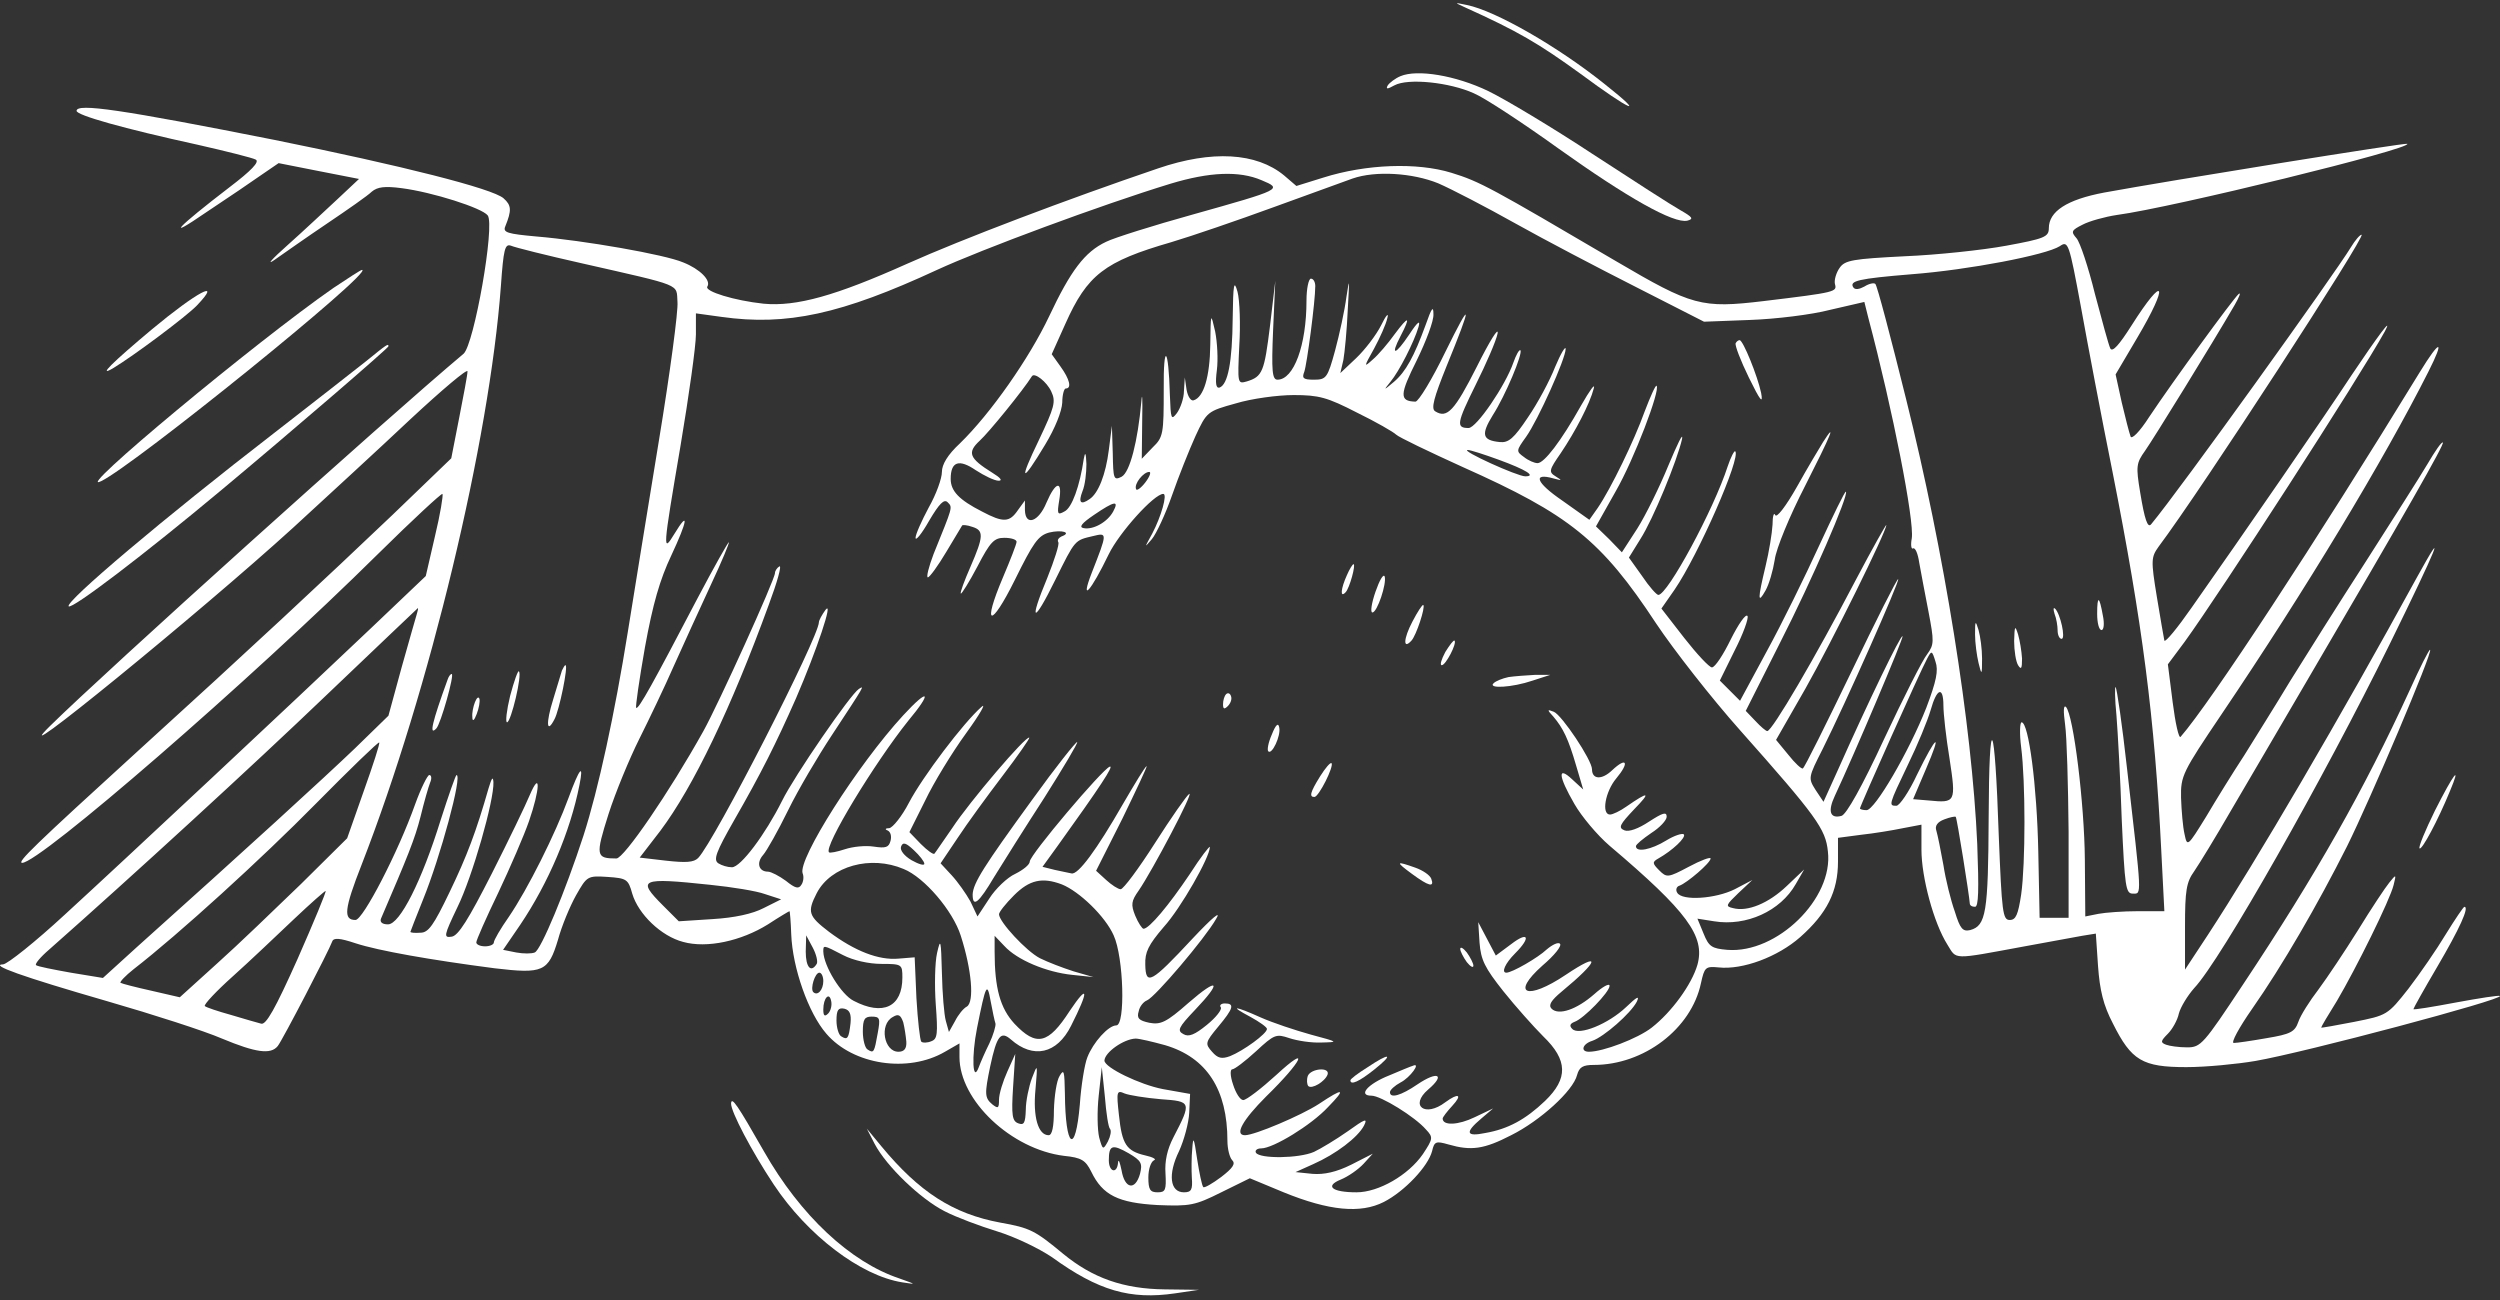 <svg width="400" height="208" viewBox="0 0 400 208" fill="none" xmlns="http://www.w3.org/2000/svg">
<rect x="0" y="0" width="400" height="208" fill="#333333" stroke="none"/>
<path d="M234.34 1.151C242.914 5.016 246.217 6.984 252.824 11.763C260.976 17.807 263.577 18.862 256.83 13.52C249.309 7.476 239.259 1.713 234.691 0.799C232.653 0.378 232.653 0.378 234.34 1.151Z" fill="white"/>
<path d="M224.079 12.186C223.235 12.537 222.322 13.24 222.04 13.662C221.689 14.294 221.97 14.294 223.095 13.662C225.273 12.467 231.95 13.17 235.816 14.927C237.502 15.63 243.617 19.636 249.38 23.782C260.414 31.654 267.794 35.8 269.972 35.308C271.027 35.027 270.816 34.746 268.848 33.622C267.583 32.919 261.257 28.843 254.792 24.626C248.396 20.409 240.876 15.911 238.135 14.575C232.864 12.045 226.749 11.061 224.079 12.186Z" fill="white"/>
<path d="M12.251 17.738C12.251 18.441 19.701 20.549 31.578 23.149C36.217 24.204 40.434 25.258 40.925 25.539C41.558 25.89 40.223 27.296 36.709 29.967C28.275 36.433 26.237 38.611 32.984 33.973C36.498 31.654 40.504 28.913 41.909 27.929L44.58 26.101L50.976 27.366L57.442 28.631L53.998 31.864C52.1 33.621 48.516 36.995 45.986 39.244C43.456 41.493 42.542 42.547 43.948 41.563C45.353 40.579 49.148 37.909 52.381 35.73C55.614 33.551 58.847 31.302 59.48 30.67C60.393 29.896 61.588 29.756 64.259 30.107C69.179 30.74 77.12 33.27 78.034 34.465C79.229 36.011 75.855 55.127 74.168 56.603C61.518 67.216 16.889 107.417 8.034 116.132C-0.259 124.284 32 97.999 46.899 84.435C52.17 79.585 60.675 71.784 65.665 67.075C70.725 62.367 74.801 58.923 74.801 59.415C74.801 59.977 74.168 63.28 73.466 66.865L72.201 73.33L62.783 82.397C52.381 92.306 39.731 104.114 22.09 120.138C5.433 135.318 2.692 137.989 3.536 138.059C6.277 138.13 40.012 108.893 60.534 88.581C66.016 83.17 70.654 78.883 70.795 79.023C70.936 79.234 70.444 82.256 69.6 85.77L68.124 92.166L59.339 100.529C46.759 112.477 20.403 137.146 10.353 146.353C5.644 150.71 1.217 154.224 0.514 154.294C-1.735 154.365 3.325 156.192 17.17 160.198C24.48 162.306 32.773 164.977 35.514 166.172C40.925 168.421 43.315 168.772 44.44 167.367C45.142 166.523 52.663 152.045 53.154 150.64C53.365 150.007 54.349 150.078 56.879 150.921C60.534 152.116 68.897 153.592 79.159 154.927C86.889 155.841 87.733 155.489 89.279 150.359C89.841 148.25 91.177 145.017 92.161 143.26C93.918 140.168 93.988 140.098 97.221 140.308C100.243 140.519 100.524 140.66 101.157 142.979C102.14 146.282 105.795 149.796 109.309 150.71C113.104 151.764 118.586 150.569 122.873 147.899C124.701 146.704 126.247 145.79 126.317 145.79C126.388 145.79 126.528 147.477 126.598 149.515C126.809 154.857 129.339 162.096 132.221 165.399C136.508 170.389 145.293 171.724 151.197 168.28L153.516 166.945V169.124C153.516 176.082 161.809 183.883 170.243 184.937C173.054 185.218 173.687 185.64 174.6 187.467C176.428 191.262 178.958 192.457 185.213 192.809C190.414 193.019 191.187 192.879 195.404 190.77L199.972 188.521L205.384 190.77C212.623 193.722 217.683 194.214 221.408 192.317C224.711 190.63 228.506 186.624 229.139 184.164C229.49 182.618 229.771 182.547 231.739 183.11C235.394 184.164 237.432 183.883 241.789 181.634C246.428 179.315 251.699 174.535 252.332 172.005C252.683 170.74 253.245 170.389 255.002 170.389C263.014 170.389 270.605 164.626 272.151 157.316C272.713 154.786 272.854 154.576 274.962 154.786C278.828 155.208 284.45 153.1 288.035 149.937C292.322 146.142 294.079 142.628 294.079 137.849V134.053L297.804 133.561C299.771 133.351 302.794 132.859 304.48 132.507L307.432 131.945V135.951C307.432 140.379 309.4 147.688 311.579 151.132C313.125 153.592 312.141 153.592 323.948 151.413C327.814 150.71 331.96 149.937 333.155 149.726L335.334 149.375L335.685 154.576C335.966 158.441 336.529 160.831 338.075 163.782C341.027 169.686 342.784 170.74 349.812 170.74C352.974 170.74 357.964 170.248 360.846 169.756C368.928 168.351 400.555 159.917 399.993 159.355C399.852 159.214 396.689 159.706 392.894 160.409C389.169 161.112 386.147 161.604 386.147 161.463C386.147 161.323 387.834 158.3 389.942 154.716C393.527 148.602 395.143 145.088 394.3 145.088C394.159 145.088 392.824 147.055 391.348 149.445C389.872 151.905 387.201 155.77 385.374 158.16C382.001 162.447 381.93 162.447 376.659 163.501C373.778 164.063 371.388 164.485 371.388 164.415C371.388 164.274 372.513 162.377 373.918 160.128C376.94 154.997 382.422 143.963 382.985 141.573C383.406 139.887 383.406 139.816 382.282 141.222C381.649 141.995 379.4 145.369 377.292 148.812C375.183 152.186 372.372 156.403 370.966 158.3C369.561 160.128 368.085 162.447 367.733 163.501C367.171 165.118 366.468 165.469 362.673 166.102C360.284 166.523 357.894 166.875 357.402 166.875C356.91 166.875 358.246 164.415 360.354 161.393C365.133 154.576 370.826 144.736 375.535 135.389C379.26 127.869 389.24 104.395 388.818 103.973C388.677 103.832 387.201 106.784 385.515 110.509C378.276 126.322 370.615 139.887 358.878 157.527C352.553 167.086 352.131 167.578 349.952 167.578C348.617 167.578 347.141 167.367 346.579 167.156C345.665 166.804 345.665 166.594 346.86 165.399C347.563 164.696 348.406 163.22 348.617 162.166C348.898 161.112 350.023 159.284 351.077 158.09C355.294 153.662 371.81 124.495 382.352 103.059C390.013 87.457 391.629 83.451 386.709 92.377C374.41 114.867 360.986 137.778 353.256 149.586L349.601 155.138V148.25C349.601 142.487 349.812 141.152 351.077 139.395C351.85 138.27 354.521 133.913 356.91 129.766C359.37 125.62 364.711 116.413 368.928 109.244C384.952 81.905 391.137 71.081 390.856 70.8C390.645 70.66 389.591 72.206 388.396 74.244C387.201 76.282 382.703 83.31 378.487 89.917C374.27 96.453 368.858 105.027 366.468 108.893C364.149 112.758 360.776 118.1 359.089 120.84C357.332 123.511 354.591 127.939 352.974 130.68C350.023 135.459 349.952 135.529 349.531 133.491C349.25 132.296 349.039 129.696 348.968 127.658C348.898 124.144 349.179 123.581 355.434 114.304C368.999 94.204 381.368 73.682 388.537 59.485C391.207 54.214 390.434 54.214 387.201 59.485C370.474 86.824 353.677 112.407 348.898 117.889C348.617 118.24 348.055 115.71 347.633 112.407L346.86 106.292L349.531 102.708C355.294 94.766 377.503 60.399 381.579 53.019C382.985 50.348 380.384 53.862 376.238 60.047C371.95 66.583 359.019 85.348 350.655 97.226C348.406 100.459 346.438 102.848 346.298 102.497C346.227 102.146 345.665 98.983 345.103 95.539C344.119 89.565 344.189 89.144 345.384 87.457C352.201 78.391 378.697 37.557 377.854 37.557C377.573 37.557 376.8 38.471 376.167 39.525C373.567 43.812 348.758 78.391 344.189 83.873C343.627 84.575 343.135 83.099 342.432 78.812C341.729 74.595 341.8 74.103 343.205 72.136C344.541 70.238 353.958 54.987 357.543 48.802C358.316 47.467 358.597 46.694 358.175 47.045C357.191 47.959 347.703 60.961 343.908 66.654C342.292 69.184 341.027 70.379 340.886 69.816C340.675 69.254 340.043 66.794 339.48 64.405L338.496 59.907L341.94 54.073C347.141 45.288 346.368 43.672 341.027 52.105C339.059 55.198 338.005 56.392 337.653 55.76C337.372 55.198 336.318 51.262 335.193 47.045C334.139 42.758 332.804 38.752 332.241 38.119C331.328 37.065 331.398 36.854 333.225 35.941C334.28 35.378 336.81 34.676 338.707 34.395C347.633 33.2 386.007 23.782 385.163 23.009C384.952 22.798 347.422 28.842 336.669 30.81C330.695 31.935 327.814 33.832 327.814 36.503C327.814 37.909 327.111 38.19 320.996 39.314C317.201 40.017 309.892 40.79 304.761 41.001C296.468 41.423 295.203 41.633 294.36 42.828C293.798 43.601 293.446 44.796 293.587 45.429C293.938 46.694 293.868 46.764 282.201 48.17C272.221 49.364 270.745 48.943 258.657 41.844C238.556 30.037 236.799 29.053 232.231 27.648C226.749 25.961 218.597 26.242 211.709 28.421L207.422 29.756L205.454 28.069C201.026 24.415 193.928 23.993 185.283 26.945C170.805 31.864 153.938 38.26 145.153 42.196C133.697 47.326 127.442 49.083 122.171 48.591C117.532 48.099 112.683 46.623 113.175 45.85C113.807 44.866 111.98 43.039 109.309 41.985C106.357 40.72 93.426 38.471 85.835 37.838C81.197 37.417 80.424 37.206 80.845 36.222C81.9 33.621 81.829 32.848 80.564 31.724C78.807 30.178 64.399 26.523 43.877 22.376C19.419 17.527 12.251 16.473 12.251 17.738ZM201.87 28.842C205.243 30.248 205.103 30.318 190.835 34.324C184.51 36.081 178.255 38.049 176.99 38.682C173.546 40.298 171.297 43.32 167.853 50.63C164.691 57.306 158.506 66.162 153.586 70.941C151.619 72.768 150.705 74.314 150.705 75.509C150.705 76.563 149.791 79.093 148.596 81.202C147.472 83.31 146.488 85.489 146.488 86.051C146.488 86.614 147.472 85.419 148.667 83.31C150.283 80.569 151.056 79.796 151.619 80.359C152.462 81.202 152.462 80.991 149.37 88.652C148.596 90.69 148.175 92.377 148.456 92.377C148.737 92.377 150.072 90.549 151.408 88.3C152.743 86.121 153.868 84.154 153.938 84.083C154.008 83.943 154.781 84.013 155.554 84.294C157.452 84.856 157.382 85.84 155.273 90.69C154.289 92.939 153.586 94.836 153.727 94.977C153.868 95.047 155.062 93.15 156.398 90.62C158.436 86.684 159.068 86.051 160.685 86.051C161.809 86.051 162.653 86.332 162.653 86.684C162.653 87.035 161.669 89.565 160.474 92.377C157.1 100.318 158.506 100.599 162.372 92.798C165.323 86.824 166.096 85.7 167.853 85.208C169.892 84.716 171.578 85.208 169.821 85.84C169.4 86.051 169.119 86.403 169.329 86.754C169.54 87.035 168.697 89.636 167.572 92.447C164.55 99.686 165.323 99.967 168.837 92.798C172.07 86.262 171.93 86.473 174.882 85.77C177.201 85.208 177.201 85.208 174.671 91.674C172.773 96.593 174.53 94.626 177.412 88.652C179.098 85.208 184.651 79.023 186.127 79.023C186.829 79.023 185.775 82.678 184.37 85.348C183.105 87.668 183.034 87.738 184.299 86.262C185.002 85.419 186.478 82.256 187.532 79.234C188.586 76.212 190.273 71.995 191.257 69.816C193.084 65.88 193.155 65.81 197.723 64.545C200.253 63.772 204.47 63.21 207 63.21C211.006 63.21 212.342 63.561 217.121 66.021C220.143 67.497 222.954 69.114 223.376 69.535C223.797 69.957 228.647 72.276 234.058 74.736C251.067 82.326 256.197 86.403 264.982 99.756C267.793 103.973 273.838 111.704 278.406 116.834C290.635 130.61 292.111 132.648 292.462 136.232C293.376 143.752 284.31 152.608 276.368 151.975C273.908 151.764 273.416 151.483 272.573 149.375L271.589 146.985L274.259 147.407C279.39 148.25 284.872 145.79 287.332 141.433L288.667 139.114L285.856 141.784C282.974 144.525 279.601 145.931 277.281 145.298C276.016 145.017 276.157 144.806 278.125 142.909L280.374 140.8L277.563 142.276C274.47 143.822 269.129 144.174 268.356 142.839C268.075 142.417 268.215 141.855 268.707 141.714C269.902 141.292 273.697 138.059 273.697 137.357C273.697 137.075 272.151 137.638 270.183 138.692C266.88 140.449 266.669 140.449 265.474 139.254C264.35 138.13 264.35 137.919 265.334 137.357C267.583 136.092 269.832 133.983 269.41 133.491C269.129 133.28 267.864 133.702 266.599 134.475C264.209 135.951 261.749 136.443 261.749 135.389C261.749 135.108 262.874 134.194 264.209 133.28C265.544 132.437 266.669 131.242 266.669 130.68C266.669 129.836 266.036 130.047 263.858 131.453C262.171 132.577 260.625 133.14 259.922 132.859C258.868 132.437 259.149 131.945 261.468 129.485C264.209 126.674 263.858 126.533 260.203 129.063C259.219 129.766 258.024 130.328 257.603 130.328C256.197 130.328 256.83 126.674 258.587 124.565C260.765 121.965 260.273 121.051 257.954 123.23C256.267 124.847 254.721 124.706 254.721 123.089C254.721 121.614 249.872 114.375 248.607 113.883C247.552 113.461 247.482 113.531 248.536 114.656C250.083 116.483 250.926 118.17 252.191 122.527L253.316 126.322L251.559 124.706C249.169 122.457 249.31 124.144 251.91 128.642C253.034 130.61 255.565 133.632 257.532 135.318C269.972 145.861 272.854 149.796 271.589 154.365C270.675 157.527 267.442 161.955 264.279 164.415C262.03 166.172 256.478 168.28 254.229 168.28C252.824 168.28 253.175 167.015 254.791 166.523C256.619 165.891 260.906 162.166 261.89 160.268C262.382 159.214 261.89 159.495 260.203 161.112C257.322 163.853 252.613 165.75 251.559 164.626C251.067 164.134 251.207 163.782 251.91 163.501C253.386 163.009 257.532 158.722 257.532 157.738C257.532 157.246 256.408 157.879 255.073 159.074C252.261 161.533 249.38 162.517 248.255 161.393C247.693 160.831 248.185 160.057 249.872 158.652C255.916 153.662 256.267 152.116 250.504 155.981C244.32 160.128 241.649 159.074 246.779 154.505C248.677 152.889 249.942 151.343 249.591 150.991C249.31 150.71 248.396 151.132 247.482 151.905C246.077 153.24 241.93 155.63 241.016 155.63C240.173 155.63 240.805 154.154 242.422 152.537C245.022 149.937 244.53 148.953 241.789 151.061L239.33 152.889L237.924 150.218L236.518 147.547L236.729 150.851C236.94 153.592 237.573 154.857 240.524 158.582C242.492 161.041 245.374 164.274 246.92 165.821C250.856 169.616 250.926 172.568 247.201 176.152C244.109 179.104 241.297 180.65 237.643 181.282C234.55 181.915 234.34 181.212 237.01 178.963L238.908 177.347L235.956 178.752C233.356 180.017 230.826 180.158 230.826 178.963C230.826 178.752 231.528 177.839 232.372 176.925C234.058 175.098 233.356 174.817 231.247 176.363C228.014 178.823 225.484 176.925 228.506 174.325C231.317 171.935 230.052 171.302 226.819 173.481C224.149 175.308 222.392 175.8 222.392 174.746C222.392 174.395 223.165 173.692 224.079 173.2C225.625 172.427 227.452 169.897 226.046 170.529C225.765 170.6 224.079 171.302 222.251 172.076C218.878 173.411 217.191 175.308 219.44 175.308C220.916 175.308 226.398 178.682 228.155 180.72C229.35 181.985 229.279 182.196 227.663 184.656C225.344 188.029 220.564 190.77 217.05 190.77C213.115 190.77 211.92 189.786 214.52 188.732C215.715 188.24 217.332 187.116 218.175 186.202L219.651 184.586L216.207 186.343C213.817 187.537 211.85 187.959 210.022 187.819L207.281 187.537L210.093 186.272C213.747 184.656 217.261 181.985 218.245 180.088C218.878 178.823 218.386 179.033 215.645 181.001C213.747 182.337 211.287 183.813 210.233 184.304C207.844 185.359 201.589 185.429 200.956 184.445C200.745 184.094 201.097 183.742 201.799 183.742C203.697 183.742 209.811 180.017 212.482 177.136C215.434 174.114 215.012 173.973 211.006 176.644C208.195 178.471 200.745 181.634 199.199 181.634C197.442 181.634 198.848 179.174 202.572 175.449C208.406 169.756 209.741 166.875 204.189 172.005C201.799 174.184 199.41 176.011 198.918 176.011C198.426 176.011 197.723 174.887 197.301 173.551C196.809 172.146 196.809 171.092 197.161 171.092C197.512 171.092 199.199 169.827 200.956 168.21C203.908 165.469 204.189 165.399 206.297 166.102C207.562 166.523 209.811 166.875 211.428 166.804C214.239 166.734 214.169 166.734 209.741 165.539C207.211 164.837 203.627 163.642 201.729 162.798C197.512 160.901 196.528 160.831 200.113 162.728C201.518 163.501 202.713 164.345 202.713 164.626C202.713 165.399 198.918 168.14 196.809 168.983C195.474 169.475 194.842 169.335 193.928 168.28C192.803 167.015 192.803 166.804 194.912 164.274C197.372 161.323 197.582 160.549 195.966 160.549C195.404 160.549 195.052 160.831 195.333 161.182C195.544 161.533 194.56 162.798 193.084 163.993C191.187 165.539 190.203 165.961 189.36 165.469C188.305 164.907 188.516 164.415 191.187 161.604C195.615 156.965 194.982 156.262 190.133 160.479C186.619 163.572 185.705 163.993 183.878 163.642C182.261 163.29 181.839 162.939 182.191 161.814C182.331 161.041 182.964 160.268 183.526 160.057C184.791 159.565 192.803 150.148 194.56 147.055C195.474 145.58 194.068 146.704 190.765 150.218C184.159 157.316 183.315 157.738 183.245 154.365C183.175 152.327 183.737 151.202 186.197 148.32C188.938 145.298 193.576 137.146 193.576 135.529C193.576 135.248 192.101 137.146 190.344 139.887C187.04 144.806 183.878 148.602 182.964 148.602C182.753 148.602 182.121 147.688 181.629 146.493C180.926 144.736 180.996 144.174 182.191 142.487C184.37 139.324 191.117 126.533 190.273 127.025C189.852 127.306 187.392 130.82 184.791 134.897C182.191 138.973 179.731 142.276 179.309 142.276C178.888 142.276 177.833 141.573 176.99 140.8L175.374 139.324L179.59 130.961C181.839 126.322 183.597 122.598 183.456 122.598C183.245 122.598 181.558 125.409 179.59 128.782C175.514 135.881 172.492 140.027 171.438 139.746C171.016 139.676 169.821 139.395 168.767 139.184L166.799 138.692L169.189 135.389C176.006 125.901 178.325 122.387 177.552 122.668C176.358 123.089 164.761 136.794 164.761 137.849C164.761 138.341 163.707 139.184 162.442 139.816C161.177 140.379 159.279 142.206 158.295 143.752L156.398 146.634L155.273 144.244C154.57 142.979 153.235 141.082 152.251 140.027L150.494 138.13L153.235 134.053C154.711 131.804 157.944 127.377 160.404 124.144C162.864 120.911 164.761 118.17 164.691 118.029C164.199 117.608 155.062 128.361 152.392 132.437C150.916 134.545 149.651 136.443 149.51 136.583C149.37 136.794 148.386 136.092 147.331 135.037L145.504 133.14L148.034 128.079C149.37 125.268 152.321 120.419 154.57 117.326C156.819 114.234 157.874 112.336 157.03 113.11C154.149 115.64 147.612 124.284 145.434 128.431C144.309 130.61 142.833 132.437 142.271 132.507C141.639 132.507 141.568 132.718 141.99 132.859C142.482 133.069 142.693 133.772 142.482 134.545C142.201 135.6 141.709 135.74 139.811 135.459C138.476 135.248 136.438 135.459 135.173 135.881C133.908 136.302 132.783 136.513 132.643 136.373C131.729 135.529 139.952 122.035 145.293 115.359C149.229 110.65 148.667 109.947 144.52 114.445C137.211 122.387 127.582 137.567 128.426 139.746C128.637 140.238 128.566 141.082 128.215 141.573C127.793 142.276 127.231 142.136 125.755 140.941C124.701 140.168 123.365 139.465 122.873 139.465C121.398 139.465 120.976 138.059 122.1 136.794C122.663 136.162 124.49 132.929 126.106 129.626C127.723 126.322 130.886 120.981 133.064 117.678C138.476 109.455 138.335 109.666 137.422 110.228C136.086 111.071 127.09 124.144 125.122 128.15C122.452 133.491 118.516 138.762 117.11 138.762C116.408 138.762 115.494 138.481 114.932 138.13C114.088 137.567 114.58 136.302 117.462 131.242C121.819 123.652 124.139 119.013 127.371 111.704C130.675 104.043 133.416 95.891 132.08 97.577C131.518 98.35 131.026 99.264 131.026 99.545C131.026 101.935 114.299 134.616 111.699 137.286C110.996 137.989 109.731 138.059 106.568 137.708L102.351 137.216L105.655 132.929C110.926 125.901 116.97 113.32 123.014 96.734C124.349 93.15 125.122 90.409 124.701 90.62C124.349 90.83 123.998 91.322 123.998 91.674C123.998 92.728 114.932 112.688 112.542 116.975C107.06 126.814 99.821 137.357 98.626 137.357C95.323 137.357 95.253 136.935 97.361 130.258C98.486 126.744 100.735 121.332 102.281 118.24C103.827 115.148 106.357 109.877 107.833 106.503C109.309 103.2 111.98 97.367 113.737 93.571C115.494 89.846 116.759 86.754 116.618 86.754C116.478 86.754 114.229 90.76 111.628 95.68C104.53 109.244 102.14 113.602 101.789 113.25C101.649 113.11 102.281 108.752 103.195 103.551C104.46 96.593 105.584 92.728 107.412 88.862C110.012 83.31 110.293 81.483 107.904 85.419C106.006 88.511 106.006 88.23 108.888 71.292C110.223 63.35 111.347 55.338 111.347 53.511V50.138L115.424 50.7C125.896 52.176 134.61 50.278 149.932 43.18C157.1 39.876 176.217 32.778 187.251 29.404C193.506 27.507 198.285 27.296 201.87 28.842ZM230.123 29.334C232.231 30.248 237.783 33.129 242.422 35.73C247.061 38.33 255.775 42.898 261.749 45.921L272.643 51.473L280.022 51.192C284.099 51.051 289.862 50.348 292.814 49.575L298.296 48.31L298.928 50.84C302.864 65.67 306.308 83.31 305.886 86.121C305.675 87.246 305.816 87.949 306.097 87.738C306.448 87.597 306.87 88.581 307.081 90.057C307.362 91.533 307.994 95.047 308.557 97.859C309.47 102.638 309.47 103.13 308.346 104.676C307.643 105.519 304.551 111.634 301.458 118.24C297.944 125.83 295.414 130.328 294.641 130.539C292.814 131.031 292.392 129.836 293.587 127.306C296.679 120.7 304.621 102.005 304.41 101.794C304.129 101.513 298.928 112.266 294.079 123.16L291.759 128.29L290.494 126.393C289.3 124.495 289.3 124.425 291.619 119.857C295.344 112.407 303.988 92.939 303.707 92.658C303.567 92.517 300.193 99.194 296.187 107.557C292.181 115.851 288.737 122.808 288.456 122.949C288.245 123.089 287.191 122.106 286.137 120.77L284.169 118.381L288.878 110.158C293.165 102.567 301.81 85.067 301.81 84.013C301.81 83.802 299.631 87.668 296.96 92.728C290.424 105.238 283.536 116.975 282.763 116.975C282.553 116.975 281.709 116.272 280.866 115.359L279.32 113.742L284.802 102.848C289.932 92.798 295.836 79.164 295.344 78.672C295.203 78.531 293.306 82.467 291.057 87.316C288.808 92.236 285.083 99.826 282.693 104.184L278.406 112.126L276.789 110.509L275.173 108.893L277.563 104.043C278.898 101.443 279.812 98.913 279.601 98.561C279.32 98.14 278.125 99.897 276.93 102.286C275.735 104.746 274.4 106.784 273.908 106.784C273.486 106.784 271.518 104.676 269.48 102.075L265.826 97.367L267.934 94.344C271.729 88.792 278.617 73.12 277.633 72.206C277.492 72.065 276.93 73.12 276.438 74.595C274.189 81.553 266.81 95.188 265.334 95.188C265.053 95.188 263.858 93.853 262.733 92.166L260.625 89.214L262.452 86.262C264.49 83.099 268.356 73.682 269.129 70.238C269.34 69.043 268.426 70.941 266.95 74.455C265.544 77.899 263.295 82.467 261.96 84.575L259.5 88.371L257.462 86.262L255.354 84.224L258.516 78.601C261.468 73.471 265.685 62.367 265.053 61.734C264.912 61.523 264.069 63.421 263.155 65.81C261.468 70.519 257.743 78.18 255.635 81.272L254.299 83.17L249.942 80.077C245.725 77.196 245.163 75.579 248.607 76.563C249.942 76.915 250.012 76.915 248.888 76.212C247.763 75.509 247.834 75.228 249.731 72.487C252.05 69.043 254.37 64.615 255.002 62.156C255.283 61.172 254.37 62.437 252.964 64.897C249.731 70.66 247.061 74.103 246.006 74.103C245.514 74.103 244.53 73.682 243.828 73.12C242.563 72.206 242.563 72.136 244.179 69.887C246.077 67.216 250.504 57.377 250.504 55.83C250.504 55.268 249.731 56.533 248.818 58.712C247.974 60.891 246.006 64.545 244.46 66.794C242.211 70.168 241.368 70.871 239.962 70.73C237.151 70.449 236.94 69.535 238.838 66.443C240.876 63.28 243.687 56.533 243.265 56.041C243.054 55.901 242.563 56.814 242.141 58.009C240.876 61.664 236.237 68.481 234.972 68.481C232.934 68.481 233.075 67.708 236.097 61.593C237.783 58.22 239.4 54.495 239.611 53.37C239.822 52.176 238.346 54.565 236.307 58.642C232.723 65.74 231.528 67.005 229.631 65.81C228.928 65.389 229.42 63.632 231.458 58.571C235.605 48.451 235.534 47.607 231.247 56.322C229.139 60.68 226.96 64.264 226.468 64.264C223.868 64.194 223.938 63.14 226.679 57.658C228.155 54.636 229.42 51.332 229.35 50.278C229.35 48.872 229.068 49.224 228.085 52.035C226.257 57.025 224.922 59.485 223.024 61.101C221.338 62.507 221.338 62.507 222.462 61.101C223.868 59.415 226.257 54.706 226.96 52.316C227.311 51.121 226.819 51.473 225.484 53.511C223.235 56.885 222.392 57.025 224.079 53.792C225.765 50.559 225.414 50.419 223.165 53.441C222.111 54.917 220.494 56.814 219.651 57.517C218.175 58.852 218.175 58.782 219.862 55.76C220.775 54.073 221.759 51.895 221.97 50.911C222.251 49.927 221.759 50.419 220.986 52.035C220.213 53.581 218.386 55.971 216.98 57.306L214.45 59.696L214.942 57.587C215.153 56.392 215.504 52.808 215.645 49.505C215.926 44.585 215.926 44.234 215.434 47.467C215.153 49.645 214.309 53.511 213.607 56.111C212.412 60.469 212.201 60.75 210.233 60.75C208.546 60.75 208.265 60.539 208.687 59.485C209.109 58.29 210.444 48.24 210.444 45.78C210.444 45.148 210.163 44.585 209.741 44.585C209.39 44.585 209.038 46.132 209.038 48.099C209.038 55.268 207 60.75 204.4 60.75C203.556 60.75 203.416 59.415 203.697 52.808L204.048 44.937L203.205 52.105C202.291 59.485 202.01 60.258 199.48 61.031C198.004 61.453 198.004 61.383 198.285 55.338C198.496 51.965 198.356 48.029 198.004 46.694C197.442 44.656 197.301 45.429 197.231 50.911C197.161 58.009 196.458 61.523 195.123 62.015C194.56 62.156 194.42 61.383 194.701 59.204C194.912 57.517 194.771 54.776 194.42 53.019C193.717 49.927 193.717 49.997 193.647 55.127C193.576 60.328 192.593 63.561 190.976 64.053C190.554 64.194 190.062 63.491 189.852 62.367L189.57 60.399L189.43 62.577C189.43 63.702 188.868 65.318 188.305 66.091C187.392 67.286 187.321 67.075 187.181 63.21C186.97 55.409 186.127 54.706 186.197 62.296C186.197 69.395 186.127 69.957 184.44 71.573L182.683 73.401L182.753 67.216C182.823 63.842 182.753 62.507 182.613 64.264C182.05 70.589 180.785 75.579 179.45 76.282C178.185 76.915 178.115 76.634 178.044 72.557L177.904 68.129L177.412 71.995C176.92 75.931 175.725 78.953 174.319 79.867C172.914 80.85 172.492 80.429 173.195 78.601C173.617 77.618 173.827 75.65 173.827 74.244C173.757 72.417 173.617 72.206 173.406 73.401C172.773 77.758 171.508 81.272 170.313 81.834C169.189 82.467 169.119 82.256 169.47 80.077C170.032 76.774 168.908 76.985 167.432 80.429C166.167 83.521 164.058 84.224 163.988 81.624V80.077L162.864 81.624C161.528 83.591 160.544 83.662 157.1 81.834C153.516 80.007 152.11 78.601 152.11 76.634C152.11 73.822 153.446 73.401 156.117 75.228C157.522 76.142 159.139 76.915 159.771 76.915C160.474 76.915 160.052 76.423 158.787 75.65C155.062 73.33 154.711 72.417 156.749 70.519C158.155 69.254 163.707 62.437 165.113 60.188C165.534 59.555 167.502 61.101 168.205 62.648C168.978 64.264 168.697 65.178 166.237 70.379C162.934 77.196 163.426 77.477 167.221 71.152C168.837 68.481 169.892 65.81 169.962 64.405C169.962 63.21 170.243 62.156 170.524 62.156C171.508 62.156 171.157 60.68 169.681 58.642L168.275 56.674L170.454 51.824C173.968 43.953 176.709 41.844 187.392 38.752C190.695 37.768 198.074 35.238 203.838 33.129C209.601 31.021 215.293 28.983 216.418 28.561C220.072 27.296 225.976 27.648 230.123 29.334ZM338.005 75.509C342.784 99.686 344.752 114.867 345.806 136.162L346.298 145.79H342.081C339.762 145.79 336.88 146.001 335.756 146.212L333.647 146.634L333.577 137.567C333.507 128.571 331.749 114.375 330.555 113.11C330.133 112.758 330.133 113.812 330.414 115.921C330.695 117.889 330.906 125.62 330.976 133.14V146.845H328.657H326.338L326.127 136.302C325.916 125.69 324.581 115.569 323.456 115.569C323.175 115.569 323.105 117.397 323.386 119.575C324.089 125.057 324.089 138.2 323.386 143.12C322.894 146.353 322.543 147.196 321.559 147.196C320.434 147.196 320.294 146.001 319.802 133.702C319.169 114.656 318.255 113.11 318.185 130.82C318.115 146.071 317.764 148.11 315.233 148.812C314.039 149.094 313.617 148.602 312.774 145.861C312.141 144.104 311.298 140.73 310.946 138.411C310.525 136.092 310.033 133.632 309.822 132.929C309.541 132.156 309.962 131.523 311.087 131.102C312 130.75 312.774 130.61 312.914 130.68C313.125 130.891 315.093 143.331 315.163 144.525C315.163 144.877 315.514 145.088 316.006 145.088C316.569 145.088 316.639 142.417 316.358 135.037C315.514 115.921 311.087 88.371 304.972 63.842C302.512 53.933 300.334 45.639 300.053 45.429C299.842 45.218 299.069 45.358 298.296 45.85C297.522 46.272 296.82 46.413 296.539 45.991C295.836 44.937 297.312 44.585 305.816 43.883C315.023 43.18 327.392 40.79 329.571 39.385C330.906 38.471 331.047 38.822 332.944 49.083C333.998 54.917 336.247 66.794 338.005 75.509ZM93.074 42.125C109.45 45.85 108.185 45.358 108.396 48.31C108.536 49.716 107.201 59.696 105.444 70.379C103.687 81.132 101.438 94.907 100.454 101.091C98.345 114.234 95.745 126.252 93.355 133.702C90.474 142.557 86.538 152.045 85.554 152.397C85.062 152.608 83.727 152.608 82.602 152.397L80.494 151.975L83.235 147.969C87.733 141.292 91.247 133.069 92.723 125.549C93.426 122.035 92.723 122.879 90.966 127.658C88.857 133.421 84.43 142.276 81.407 146.704C80.072 148.602 79.018 150.429 79.018 150.78C79.018 151.132 78.385 151.413 77.612 151.413C76.839 151.413 76.207 151.132 76.207 150.78C76.207 150.429 77.753 146.915 79.721 142.839C81.618 138.832 83.867 133.632 84.641 131.383C86.397 126.322 86.538 123.089 84.781 127.166C84.148 128.712 81.407 134.405 78.666 139.816C74.942 147.126 73.325 149.726 72.271 149.867C70.936 150.078 71.006 149.726 73.185 145.158C75.574 140.308 79.088 128.009 78.948 125.128C78.877 124.144 78.666 124.495 78.175 126.112C76.207 132.999 74.731 136.935 71.919 142.768C69.389 148.039 68.546 149.234 67.281 149.234C66.367 149.304 65.665 149.234 65.665 149.094C65.665 149.023 66.578 146.704 67.703 143.893C70.444 137.146 74.028 124.003 73.044 124.003C72.903 124.003 71.779 127.236 70.514 131.172C67.492 140.941 63.978 147.899 62.08 147.899C61.166 147.899 60.745 147.547 60.956 146.985C65.243 137.005 66.367 134.264 67.281 130.68C67.843 128.361 68.546 125.901 68.827 125.198C69.108 124.565 69.038 124.003 68.687 124.003C68.406 124.003 67.351 126.112 66.438 128.642C63.697 136.373 58.074 147.196 56.879 147.196C54.911 147.196 55.052 145.509 57.863 138.341C68.757 110.369 78.315 70.519 80.142 45.78C80.564 39.876 80.775 38.963 81.759 39.314C82.391 39.595 87.452 40.86 93.074 42.125ZM239.751 73.541C244.179 75.158 245.866 76.212 244.038 76.212C242.773 76.212 233.637 72.065 234.832 71.995C235.253 71.995 237.432 72.698 239.751 73.541ZM183.245 77.196C182.542 78.109 181.839 78.601 181.769 78.25C181.418 77.407 182.964 75.509 183.878 75.509C184.229 75.509 183.948 76.282 183.245 77.196ZM178.115 81.834C177.201 83.521 174.952 84.786 173.406 84.505C172.562 84.365 173.054 83.732 175.022 82.397C178.325 80.148 179.098 80.007 178.115 81.834ZM66.719 98.14C66.578 98.632 65.454 102.497 64.259 106.784L62.15 114.515L56.739 119.786C51.889 124.425 39.45 135.81 21.879 151.553L16.468 156.473L11.337 155.63C8.596 155.138 6.066 154.646 5.785 154.435C5.504 154.294 6.417 153.17 7.893 151.905C21.176 140.168 40.434 122.527 52.311 111.142C60.253 103.551 66.789 97.367 66.859 97.296C66.93 97.296 66.859 97.718 66.719 98.14ZM308.205 113.25C305.464 120.208 299.982 129.626 298.647 129.626C298.085 129.626 297.593 129.485 297.593 129.345C297.593 128.993 307.292 107.276 308.346 105.379C309.049 104.043 309.119 104.043 309.681 105.871C310.173 107.276 309.822 108.963 308.205 113.25ZM310.946 112.899C310.946 114.164 311.368 118.029 311.93 121.403C312.984 128.361 312.914 128.501 308.627 128.079L306.097 127.869L308.135 123.089C310.806 116.905 309.892 117.467 306.729 123.933C305.464 126.674 303.918 128.923 303.426 128.923C302.161 128.923 302.161 128.853 305.253 122.387C306.8 119.224 308.416 115.288 308.908 113.602C309.892 110.087 310.946 109.736 310.946 112.899ZM58.215 126.533L55.544 134.124L48.164 141.433C44.018 145.439 38.044 151.202 34.741 154.154L28.767 159.565L24.198 158.511C21.668 157.949 19.49 157.387 19.279 157.246C19.138 157.106 20.052 156.122 21.387 155.067C28.556 149.515 41.909 137.357 50.554 128.571C55.966 123.089 60.534 118.662 60.675 118.802C60.815 118.943 59.691 122.387 58.215 126.533ZM147.894 138.2C147.894 138.551 146.98 138.27 145.855 137.638C144.661 136.935 143.958 136.021 144.169 135.459C144.45 134.686 144.942 134.826 146.207 136.021C147.121 136.865 147.894 137.849 147.894 138.2ZM144.59 139.043C147.894 140.379 152.462 145.72 153.727 149.726C155.484 155.208 155.906 160.268 154.711 161.041C154.149 161.323 153.305 162.377 152.813 163.361L151.829 165.118L151.337 163.361C151.056 162.377 150.775 158.933 150.705 155.63C150.564 150.359 150.494 150.007 149.932 152.467C149.58 154.013 149.51 157.738 149.721 160.69C150.072 165.399 150.002 166.242 149.018 166.594C148.386 166.875 147.612 166.875 147.402 166.664C147.191 166.383 146.839 163.29 146.629 159.706L146.347 153.17L143.747 153.381C140.584 153.662 136.789 152.186 132.643 149.094C129.339 146.563 129.129 145.931 130.675 142.909C132.924 138.551 139.319 136.794 144.59 139.043ZM113.667 141.573C117.11 141.925 121.046 142.557 122.382 143.049L124.982 143.893L122.171 145.298C120.414 146.212 117.532 146.845 114.018 147.055L108.606 147.407L106.076 144.877C101.859 140.66 102.422 140.379 113.667 141.573ZM169.892 141.503C172.703 142.628 176.849 146.634 178.185 149.656C179.801 153.17 180.082 164.063 178.607 164.063C177.341 164.063 174.882 166.804 173.968 169.194C173.546 170.248 172.984 173.622 172.773 176.714C172.07 184.937 170.454 183.742 170.384 174.957C170.313 171.373 170.243 170.951 169.54 172.146C169.048 172.919 168.697 175.379 168.627 177.557C168.627 180.298 168.345 181.634 167.783 181.634C166.096 181.634 165.253 178.682 165.675 174.325C166.026 170.178 166.026 170.108 165.113 172.497C164.621 173.833 164.129 176.152 164.129 177.557C164.058 179.666 163.847 180.088 162.934 179.736C161.95 179.385 161.809 178.471 162.09 173.973L162.442 168.632L161.177 171.443C160.474 172.989 159.841 175.027 159.841 175.941C159.841 177.347 159.701 177.417 158.787 176.714C157.522 175.66 157.522 175.027 158.436 170.6C159.49 165.68 160.123 164.907 161.739 166.312C165.323 169.475 169.119 168.632 171.368 164.134C174.249 158.441 174.179 157.246 171.157 161.744C167.713 167.086 165.815 167.507 162.301 163.782C160.052 161.323 159.139 158.16 159.139 152.256V149.726L160.685 151.343C162.723 153.592 167.432 155.559 171.578 155.981L174.952 156.333L171.789 155.419C170.032 154.857 167.643 153.943 166.378 153.31C164.199 152.186 159.841 147.477 159.841 146.282C159.841 145.931 160.896 144.596 162.231 143.26C164.691 140.8 166.729 140.308 169.892 141.503ZM47.602 153.451C44.018 161.463 42.542 164.063 41.769 163.782C41.207 163.642 39.028 163.009 36.919 162.377C34.881 161.814 32.984 161.182 32.773 160.971C32.562 160.76 34.6 158.582 37.271 156.192C39.942 153.802 44.299 149.656 47.04 147.055C49.711 144.525 52.03 142.487 52.1 142.557C52.241 142.628 50.203 147.547 47.602 153.451ZM130.675 154.224C129.761 155.7 128.918 154.786 128.918 152.256L128.988 149.656L130.042 151.624C130.604 152.678 130.886 153.873 130.675 154.224ZM134.892 152.818C136.508 153.662 139.038 154.224 141.006 154.224C144.309 154.224 144.38 154.294 144.38 156.403C144.38 161.112 141.287 162.588 136.578 160.128C134.61 159.144 131.799 154.576 131.729 152.256C131.729 151.202 131.659 151.132 134.892 152.818ZM131.729 156.965C131.729 158.371 130.815 159.425 130.112 158.722C129.62 158.16 130.394 155.63 131.096 155.63C131.448 155.63 131.729 156.262 131.729 156.965ZM159.279 163.782C159.349 164.134 158.928 165.61 158.295 166.945C157.663 168.21 156.89 169.967 156.608 170.74C155.625 173.411 155.414 169.053 156.327 164.485C157.733 157.457 157.944 157.035 158.506 160.198C158.787 161.744 159.139 163.361 159.279 163.782ZM132.502 162.166C131.94 162.728 131.729 162.517 131.729 161.533C131.729 159.636 132.713 158.652 132.994 160.198C133.135 160.831 132.924 161.744 132.502 162.166ZM136.086 163.712C135.805 166.172 135.594 166.453 134.61 165.821C134.189 165.61 133.837 164.415 133.837 163.29C133.837 161.604 134.118 161.182 135.102 161.393C135.946 161.604 136.227 162.236 136.086 163.712ZM145.012 166.664C145.082 167.788 144.661 168.28 143.747 168.28C141.428 168.28 140.655 163.923 142.833 162.728C143.747 162.166 144.098 162.377 144.52 163.572C144.731 164.415 144.942 165.821 145.012 166.664ZM140.444 165.258C139.882 168.421 139.811 168.561 138.827 167.929C138.406 167.718 138.054 166.383 138.054 165.047C138.054 163.08 138.335 162.658 139.46 162.658C140.795 162.658 140.865 162.939 140.444 165.258ZM186.408 167.226C193.084 169.194 196.388 174.325 196.388 182.547C196.388 183.813 196.739 185.218 197.161 185.64C197.723 186.202 197.231 186.905 195.404 188.311C193.998 189.365 192.663 190.138 192.522 189.927C192.311 189.716 191.89 187.678 191.538 185.429C191.046 182.055 190.906 181.704 190.765 183.742C190.625 185.078 190.625 187.256 190.695 188.451C190.835 190.349 190.625 190.77 189.43 190.77C187.181 190.77 186.829 187.889 188.657 184.164C189.43 182.477 190.203 179.666 190.273 178.049L190.414 175.027L186.056 174.254C182.402 173.551 176.709 170.81 176.709 169.686C176.779 168.351 179.801 166.242 181.699 166.172C182.261 166.172 184.37 166.664 186.408 167.226ZM177.623 180.65C177.833 180.931 177.693 181.774 177.271 182.618C176.498 184.023 176.428 184.023 175.866 181.985C175.584 180.79 175.514 177.839 175.795 175.308L176.287 170.74L176.779 175.449C176.99 178.12 177.341 180.439 177.623 180.65ZM185.705 175.871C190.625 176.222 190.695 176.292 187.743 181.985C186.759 183.883 186.337 185.78 186.478 187.748C186.619 190.419 186.478 190.77 185.213 190.77C184.018 190.77 183.737 190.349 183.737 188.381C183.737 187.045 184.159 185.851 184.651 185.64C185.072 185.499 184.51 185.148 183.245 184.867C180.223 184.164 179.52 183.11 179.028 178.401C178.607 174.606 178.677 174.395 179.942 174.957C180.645 175.238 183.245 175.66 185.705 175.871ZM182.402 187.819C181.629 190.56 179.942 190.208 179.45 187.256C179.169 185.921 178.958 185.359 178.888 185.991C178.747 187.889 177.412 187.537 177.412 185.64C177.412 183.18 177.974 183.039 180.574 184.515C182.613 185.71 182.823 186.132 182.402 187.819Z" fill="white"/>
<path d="M215.504 92.025C214.52 94.204 214.38 95.75 215.293 94.766C215.926 94.134 216.98 90.268 216.559 90.268C216.418 90.268 215.926 91.041 215.504 92.025Z" fill="white"/>
<path d="M220.073 94.695C219.44 96.523 219.229 97.999 219.581 97.999C220.354 97.999 221.9 93.36 221.548 92.236C221.338 91.743 220.705 92.868 220.073 94.695Z" fill="white"/>
<path d="M225.976 99.475C224.571 102.146 224.43 104.043 225.836 102.497C226.609 101.654 228.085 97.156 227.733 96.804C227.593 96.664 226.82 97.859 225.976 99.475Z" fill="white"/>
<path d="M231.247 104.324C230.615 105.518 230.334 106.432 230.685 106.432C231.318 106.432 233.145 102.918 232.723 102.496C232.583 102.356 231.95 103.199 231.247 104.324Z" fill="white"/>
<path d="M241.368 108.331C240.384 108.542 239.329 108.964 238.978 109.315C237.994 110.229 241.93 110.018 245.233 108.893L248.044 107.98H245.585C244.249 108.05 242.352 108.19 241.368 108.331Z" fill="white"/>
<path d="M196.177 111.071C195.896 111.352 195.685 112.055 195.685 112.687C195.685 113.46 195.896 113.531 196.458 112.969C196.88 112.547 197.161 111.844 196.95 111.352C196.809 110.93 196.458 110.79 196.177 111.071Z" fill="white"/>
<path d="M203.486 117.537C202.924 118.802 202.713 119.997 202.924 120.208C203.486 120.84 204.962 117.748 204.681 116.413C204.54 115.569 204.119 115.921 203.486 117.537Z" fill="white"/>
<path d="M165.112 128.009C157.452 138.551 155.695 141.292 155.624 143.119C155.624 145.298 156.608 144.454 159.068 140.308C160.404 138.129 163.988 132.436 167.08 127.657C170.102 122.878 172.492 118.872 172.351 118.731C172.211 118.591 168.908 122.737 165.112 128.009Z" fill="white"/>
<path d="M211.217 124.213C209.601 126.813 209.46 127.516 210.303 127.516C211.006 127.516 213.466 122.596 213.044 122.104C212.834 121.964 212.06 122.878 211.217 124.213Z" fill="white"/>
<path d="M225.906 139.817C228.577 141.785 229.561 142.066 228.998 140.59C228.787 140.028 227.663 139.254 226.468 138.833C223.306 137.708 223.235 137.849 225.906 139.817Z" fill="white"/>
<path d="M233.637 151.834C233.637 152.186 234.129 153.17 234.691 153.943C235.253 154.646 235.745 154.927 235.745 154.505C235.745 154.154 235.253 153.17 234.691 152.397C234.129 151.694 233.637 151.413 233.637 151.834Z" fill="white"/>
<path d="M218.737 170.81C217.261 171.724 216.066 172.637 216.066 172.848C216.066 173.691 217.472 173.059 219.932 171.091C223.095 168.561 222.392 168.35 218.737 170.81Z" fill="white"/>
<path d="M209.249 172.146C209.038 172.778 209.109 173.481 209.319 173.762C209.882 174.325 211.99 173.06 212.412 171.935C212.833 170.67 209.741 170.951 209.249 172.146Z" fill="white"/>
<path d="M277.703 54.916C277.563 55.268 278.476 57.657 279.812 60.398C281.639 64.123 282.131 64.756 281.78 62.858C281.217 60.187 278.898 54.424 278.336 54.424C278.125 54.424 277.844 54.635 277.703 54.916Z" fill="white"/>
<path d="M291.689 70.73C291.127 71.643 289.229 74.806 287.543 77.828C285.715 81.061 284.239 82.959 284.029 82.396C283.818 81.904 283.607 82.607 283.607 83.942C283.537 85.278 283.045 88.3 282.482 90.619C281.217 95.89 281.217 96.734 282.482 94.485C283.045 93.501 283.677 91.322 283.958 89.565C284.169 87.808 286.348 82.537 288.808 77.758C292.954 69.605 293.938 67.216 291.689 70.73Z" fill="white"/>
<path d="M335.545 98.21C335.545 99.615 335.826 100.81 336.247 100.81C336.599 100.81 336.739 99.826 336.458 98.491C335.896 95.328 335.545 95.188 335.545 98.21Z" fill="white"/>
<path d="M328.727 98.21C329.008 98.913 329.219 100.107 329.219 100.88C329.219 101.583 329.5 102.216 329.852 102.216C330.555 102.216 329.641 98.139 328.798 97.366C328.516 97.156 328.516 97.507 328.727 98.21Z" fill="white"/>
<path d="M316.007 101.513C316.007 102.849 316.288 104.887 316.569 106.081C317.061 108.12 317.131 108.049 317.131 105.379C317.131 103.832 316.85 101.794 316.569 100.81C316.077 99.194 316.007 99.264 316.007 101.513Z" fill="white"/>
<path d="M322.262 102.567C322.262 104.113 322.543 105.87 322.894 106.432C323.386 107.206 323.527 106.995 323.527 105.378C323.456 104.183 323.175 102.497 322.894 101.513C322.402 99.967 322.332 100.107 322.262 102.567Z" fill="white"/>
<path d="M338.637 114.515C338.848 117.185 339.27 124.706 339.48 131.171C339.972 141.924 340.113 142.979 341.238 142.979C342.713 142.979 342.713 143.822 340.324 122.949C339.551 115.991 338.707 110.157 338.497 109.946C338.356 109.736 338.356 111.774 338.637 114.515Z" fill="white"/>
<path d="M89.912 107.276C89.771 107.768 89.138 109.876 88.506 111.914C87.311 115.709 87.452 117.537 88.717 115.077C89.49 113.671 90.966 106.432 90.474 106.432C90.333 106.432 90.122 106.854 89.912 107.276Z" fill="white"/>
<path d="M81.618 111.352C81.056 113.672 80.845 115.569 81.126 115.569C81.759 115.569 83.586 107.909 83.024 107.417C82.883 107.206 82.251 108.963 81.618 111.352Z" fill="white"/>
<path d="M71.638 108.681C69.108 115.639 68.616 117.818 69.811 116.553C70.514 115.85 72.763 107.838 72.271 107.838C72.06 107.838 71.779 108.26 71.638 108.681Z" fill="white"/>
<path d="M75.996 112.336C75.715 113.039 75.504 114.093 75.574 114.726C75.574 115.499 75.855 115.359 76.277 114.234C76.629 113.32 76.839 112.196 76.699 111.774C76.558 111.423 76.277 111.634 75.996 112.336Z" fill="white"/>
<path d="M53.365 46.061C40.996 54.636 11.267 79.375 16.186 76.985C21.457 74.455 59.901 43.391 57.933 43.18C57.723 43.18 55.684 44.515 53.365 46.061Z" fill="white"/>
<path d="M24.339 52.667C17.873 58.079 15.554 60.398 18.084 58.922C21.457 56.884 29.821 50.629 31.508 48.872C35.725 44.444 31.438 46.764 24.339 52.667Z" fill="white"/>
<path d="M58.566 57.798C56.809 59.204 50.132 64.404 43.807 69.324C26.237 82.888 10.353 96.312 10.986 97.015C11.548 97.507 23.074 88.722 35.444 78.39C46.478 69.184 62.151 55.69 62.151 55.408C62.151 54.916 61.94 55.057 58.566 57.798Z" fill="white"/>
<path d="M389.591 129.696C388.045 132.858 386.92 135.529 387.131 135.74C387.483 136.091 390.083 131.242 391.981 126.603C393.878 122.105 392.613 123.722 389.591 129.696Z" fill="white"/>
<path d="M116.97 176.574C116.97 177.909 120.203 184.094 123.787 189.506C129.199 197.658 137.703 204.124 144.379 205.178C146.699 205.53 146.628 205.53 143.888 204.546C136.086 201.945 128.074 194.496 122.241 184.235C117.954 176.714 117.04 175.379 116.97 176.574Z" fill="white"/>
<path d="M139.952 183.039C141.849 186.623 147.261 191.824 151.127 193.792C153.024 194.776 156.819 196.182 159.56 197.025C162.301 197.868 166.167 199.696 168.346 201.172C175.725 206.513 180.856 207.989 188.024 206.935L191.819 206.372L186.408 206.302C179.731 206.232 174.811 204.475 170.103 200.609C165.605 196.884 164.831 196.463 160.052 195.619C152.462 194.214 147.05 190.7 141.006 183.39L138.687 180.579L139.952 183.039Z" fill="white"/>
</svg>
